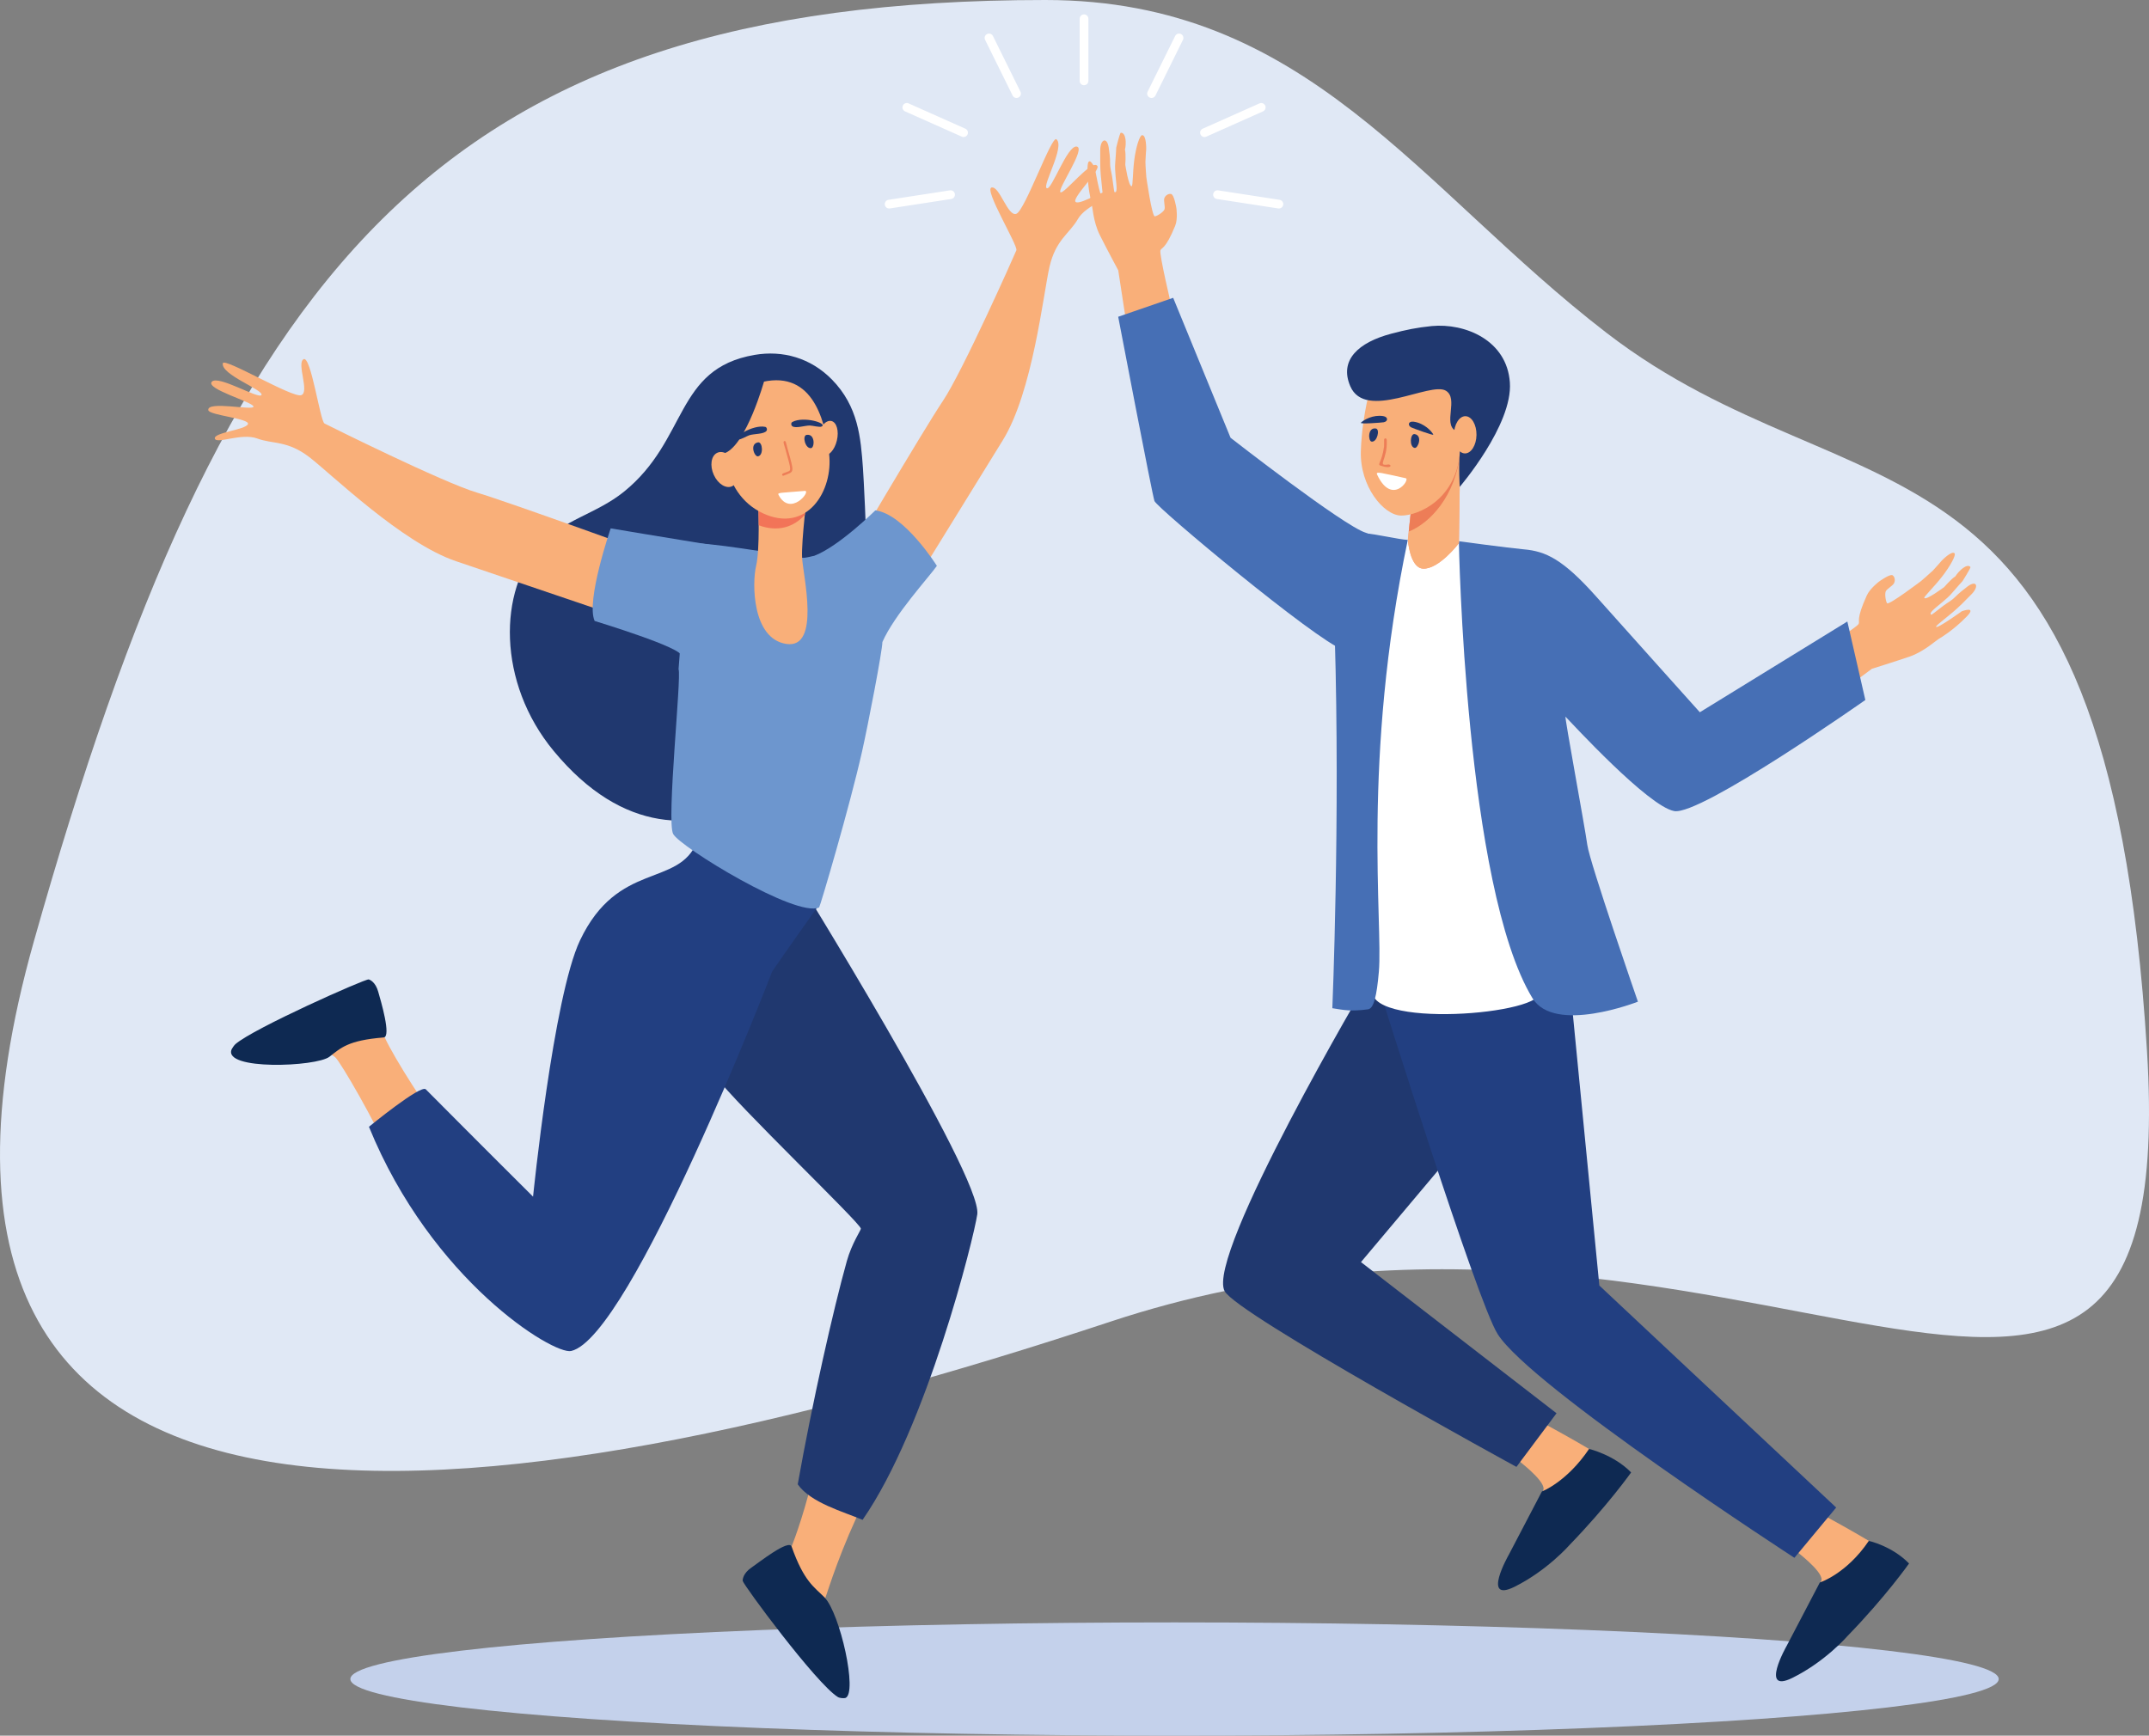 <?xml version="1.0" encoding="UTF-8"?><svg id="a" xmlns="http://www.w3.org/2000/svg" viewBox="0 0 1837.92 1484.77"><rect x="0" y="0" width="1837.92" height="1484.77" fill="#808080" stroke="none"/><path d="M894.07,0c223.94,0,318.29,160.23,479.96,284.78,213.98,164.85,427.94,57.54,462.19,614.54,30.49,495.74-349.99,53.67-886.47,231.25C413.26,1308.16-133.12,1379.67,29.01,805.11S373.73,0,894.07,0Z" style="fill:#e0e8f5; fill-rule:evenodd;"/><ellipse cx="1004.51" cy="1436.32" rx="704.87" ry="48.45" style="fill:#c4d1eb;"/><path d="M1319.63,1217.33s56.76,30.39,66.39,40.39c13.88,14.47-81.45,57.76-73.14,37.54,1.91-4.62,7.1-20.16,7.25-21.57,.61-7.91-23.21-25.6-23.21-25.6l22.71-30.77Z" style="fill:#f9af79; fill-rule:evenodd;"/><path d="M1290.23,1330.29l28.46-54.41s21.22-7.99,40.36-36.41c0,0,21.26,4.97,35.96,20.12,0,0-20.13,28.44-52.54,61.9,0,0-18.94,21.85-47.24,35.94-28.37,14.01-5.01-27.14-5.01-27.14Z" style="fill:#0e2952; fill-rule:evenodd;"/><path d="M1660.71,479.53s-5.62,6.5-7.62,8.55c-2.38,2.3-10,8.87-10,8.87,0,0-27.9,21.17-29.21,19.07-1.32-2.1-2.16-8.62-.9-10.57,1.28-1.86,5.37-4.29,6.64-6.14,1.27-1.95,1.31-5.42-.87-7.11s-11.74,5.34-11.74,5.34c0,0-7.73,5.79-10.47,11.89-9.52,20.98-5.68,21.66-6.97,24.3-1.52,3.18-41.28,28.12-41.28,28.12,0,0-119.56,69.6-125.99,73.44h-.1c-.14,5.97,3.72,10.9,6.04,15.94,5.45,17.68,11,18.13,17.44,34.99,18.1-12.43,142.59-104.49,155.23-114.11,0,0,20-6.25,32.44-10.49,12.45-4.35,22.49-14,25.82-15.74,.52-.27,11.3-6.67,22.57-18.18,9.71-9.81-3.87-4.83-3.87-4.83,0,0-21.15,15.21-22.01,13.35-.64-1.39,11.38-9.05,22.24-19.81,2.8-2.75,5.54-5.5,8.05-8.11,6.58-6.63,4.48-12.48-3.47-6.57-2.82,2.16-7.4,5.75-10.32,8.72-3.15,3.29-7.05,5.3-10.13,7.59-6.08,4.68-10.45,8.14-10.49,7.84-.07-.48-1.89-.43,.99-3.5,3.44-3.63,12.46-9.79,17.13-15.56,2.68-3.24,8.62-9.77,8.62-9.77,0,0,7.23-11.37,6.71-12-2.77-3.39-9.84,3.11-12.88,7.97-3.51,2.16-9.58,9.2-9.58,9.2,0,0-15.37,11.47-16.96,9.31-.68-.9,7.96-8.99,15.17-18.27,6.73-8.63,12.16-18.37,10.69-19.95-2.46-2.54-10.92,6.22-10.92,6.22Z" style="fill:#f9af79; fill-rule:evenodd;"/><path d="M980.28,127.57s-.64,8.2-.66,10.98c0,3.27,.78,13.06,.78,13.06,0,0,4.79,33.91,7.29,33.47,2.5-.43,7.85-4.12,8.33-6.26,.47-2.14-.81-6.72-.34-8.87,.47-2.14,3.02-4.47,5.79-4.04,2.78,.51,4.59,11.95,4.59,11.95,0,0,1.43,9.31-.99,15.28-8.41,20.63-11.64,18.4-12.62,21.01-1.19,3.22,9.54,48.12,9.54,48.12,0,0,36.05,131.48,37.95,138.55l.08,.09c-4.24,4.03-10.66,4.5-15.94,6.1-16.77,7.7-21.13,4.02-38.05,10.55-4.09-21.23-27.43-170.95-29.65-186.3,0,0-9.93-18.46-15.81-30.25-5.88-11.79-6.21-25.3-7.35-28.81-.18-.57-3.3-12.53-3.14-28.09,.11-13.48,6.28-.45,6.28-.45,0,0,4.35,25.15,6.29,24.59,1.51-.5-1.68-14.12-1.69-28.98-.03-3.86-.03-7.62,0-11.08,.13-9.13,5.84-11.48,7.27-1.87,.53,3.39,1.25,9.04,1.16,13.12-.05,4.45,1.33,8.53,1.84,12.32,1.02,7.39,1.64,12.75,1.96,12.61,.36-.25,1.61,1.07,1.74-2.91,.13-4.97-1.89-15.49-1.11-22.62,.43-4.02,.83-12.59,.83-12.59,0,0,3.08-12.69,3.9-12.71,4.44-.19,4.89,9.15,3.56,14.47,.96,3.93,.28,12.93,.28,12.93,0,0,2.75,18.54,5.44,18.38,1.14-.16,.81-11.69,2.31-22.98,1.39-10.48,4.55-20.81,6.73-20.71,3.65,0,3.4,11.92,3.4,11.92Z" style="fill:#f9af79; fill-rule:evenodd;"/><path d="M1347.29,823.37l-2.74,41.55-180.59,214.72,167.25,129.31-34.29,45.88s-238.92-130.47-249.56-150.33c-16.42-30.57,122.91-266.57,122.91-266.57l177.03-14.56Z" style="fill:#20386f; fill-rule:evenodd;"/><path d="M1557.37,1295.01s56.75,30.4,66.38,40.39c13.89,14.47-81.45,57.76-73.13,37.54,1.9-4.62,7.11-20.07,7.25-21.57,.61-7.9-23.21-25.59-23.21-25.59l22.71-30.77Z" style="fill:#f9af79; fill-rule:evenodd;"/><path d="M1527.93,1408.16l28.46-54.41s22.78-7.31,41.9-35.62c0,0,19.73,4.29,34.42,19.34,0,0-20.1,28.55-52.5,61.9,0,0-18.93,21.95-47.26,35.94-28.35,14-5.03-27.14-5.03-27.14Z" style="fill:#0e2952; fill-rule:evenodd;"/><path d="M1342.77,843.08l25.06,256.61,202.55,189.91-35.71,43.01s-225.22-146.18-253.84-191.44c-17.79-28.2-100.39-292.53-100.39-292.53l162.33-5.56Z" style="fill:#223f81; fill-rule:evenodd;"/><path d="M1174.02,844.46c11.66-40.08-26.6-310.47,30-382.61,23.41,.72,40.05,.76,44.01,1.22,7.13,27.46,24.61,129.25,39.5,222.69,9.92,62.33,17.14,128.09,29.46,161.58,7.66,20.75-153.61,33.59-142.97-2.88Z" style="fill:#fff; fill-rule:evenodd;"/><path d="M1303.18,469.92c18.84,1.63,33.42,8.38,62.12,40.57,27.51,30.86,88.48,98.8,88.48,98.8l126.16-77.63,15.38,67.14s-141.17,99.25-163.52,95.02c-22.39-4.22-87.62-75.35-92.88-80.69-1.2-1.22,16.56,94.3,18.61,109.57,2.04,15.18,43.29,134.17,43.29,134.17,0,0-71.36,28.1-90.21-3.04-57.75-95.2-62.92-390.81-62.92-390.81,0,0,41.92,5.65,55.49,6.91Z" style="fill:#466fb5; fill-rule:evenodd;"/><path d="M1191.03,479.63s-19.18,84.05-42.39,76.18c-23.21-7.97-159.27-121.37-161.3-127.24-2.01-5.87-31.01-157.6-31.01-157.6l47.02-16.21,49.08,119.73s96.44,75.26,115.72,81.29c19.27,6.02,22.88,23.85,22.88,23.85Z" style="fill:#466fb5; fill-rule:evenodd;"/><path d="M1169.93,863.41c-14.64,1.97-20.33,.66-30.45-.95,0,0,6.77-160.8,2.05-318.77-1.86-62.42,.71-88.4,26.7-87.34,7.49,.28,28.38,5.2,35.77,5.5-39.56,188.95-21.11,327.95-24.74,369.42-1.8,20.83-4.38,31.58-9.33,32.14Z" style="fill:#466fb5; fill-rule:evenodd;"/><path d="M1207.06,433.62l-3,28.22s1.66,23.93,12.96,24.59c13.62,.75,30.71-21.75,30.71-21.75l1.1-78.46-41.78,47.39Z" style="fill:#f7a390; fill-rule:evenodd;"/><path d="M1207.06,433.62l-3,28.22s1.66,23.93,12.96,24.59c13.62,.75,30.71-21.75,30.71-21.75l1.1-78.46-41.78,47.39Z" style="fill:#f9af79; fill-rule:evenodd;"/><path d="M1248.78,386.53l-41.72,47.08-2.23,21.09c17.43-6.79,40.48-30.08,43.95-68.17Z" style="fill:#ed7d57; fill-rule:evenodd;"/><path d="M1191.95,322.2c-11.41,1.53-20.61,10.78-23.09,22.7-2.05,9.88-4.45,24.46-5,40.86-1.02,30.24,19.46,55,34.38,55.28,14.95,.17,48.55-14.24,50.63-57.19,.92-18.34,2.09-42.55-14.33-52.92-12.77-8.09-29.49-10.49-42.6-8.73Z" style="fill:#f9af79; fill-rule:evenodd;"/><path d="M1248.42,416.48s45.47-53.03,42.89-89.31c-2.54-36.19-38.34-50.98-66.9-48.24-12.88,1.34-21.49,3.08-34.5,6.51-27.97,7.42-44.73,22.44-35.1,44.91,12.92,30.15,68.41-4.24,81.77,3.87,11.05,6.73-2.5,28.16,8.15,34.15,10.05,5.78,5.09,4.06,3.86,17.6-1.26,13.53-.17,30.51-.17,30.51Z" style="fill:#20386f; fill-rule:evenodd;"/><path d="M1262.76,372.09c-.13,8.72-4.55,15.85-9.9,15.78-5.3-.08-9.52-7.23-9.4-16.06,.13-8.83,4.55-15.85,9.85-15.78,5.35,.07,9.54,7.23,9.45,16.06Z" style="fill:#f9af79; fill-rule:evenodd;"/><path d="M1209.89,383.17c2.92,.48,7.03-10.66-.06-11.84-3.8-.62-4.72,11.03,.06,11.84Z" style="fill:#20386f; fill-rule:evenodd;"/><path d="M1172.98,377.75c-2.92-.48-3.39-12.36,3.71-11.19,3.79,.62,1.1,12-3.71,11.19Z" style="fill:#20386f; fill-rule:evenodd;"/><path d="M1208.98,360.73c-4.74-.61-5.21,3.3-1.95,4.92,.95,.48,19.44,7.4,18.78,6.09-1.22-2.72-7.86-9.86-16.83-11.01Z" style="fill:#20386f; fill-rule:evenodd;"/><path d="M1182.88,355.93c4.73,.74,4.15,4.65,.57,5.28-1.69,.29-20.9,1.82-19.51,.37,2.32-2.36,10.31-7,18.93-5.64Z" style="fill:#20386f; fill-rule:evenodd;"/><path d="M1180.77,398.36c10.47,3.45,9.41-1.48,6.41-1.01-9.98,1.52-.25-3.8-1.18-21.04-.12-1.8-2.14-1.67-2.25-.17-.07,1.04,.11,4.84-.05,5.95-1.87,13.65-6.28,15.17-2.92,16.28Z" style="fill:#ed7d57; fill-rule:evenodd;"/><path d="M1177.79,406.03c12.68,27.02,28.56,3.93,24.49,3.06-20.71-4.43-26.05-6.35-24.49-3.06Z" style="fill:#fff; fill-rule:evenodd;"/><path d="M738.05,400.69c-1.92-26.44-3.99-52.94-26.49-75.96-18.2-18.57-42.12-25.28-66.26-21.13-68.37,11.79-56.65,72.47-111.68,117.04-23.52,18.99-51.95,23.98-71.65,45.39-35.6,38.57-37.07,117.65,11.61,176.42,119.24,143.97,252.72-13.15,264.36-51.93,8.66-28.83,1.33-172.81,.1-189.83Z" style="fill:#20386f; fill-rule:evenodd;"/><path d="M697.23,1254.04c-7.09,34.29-18.33,64.36-19.84,67.95-.76,1.69-7.44,7.81-8.24,9.48,2.31,42.03,27.2,67.42,50.72,85.6-4.62-21.24-15.53-45.73-13.9-50.4,2.62-7.41,12.87-41.45,33.87-84.03-19.93-2.71-26.7-15.52-42.61-28.59Z" style="fill:#f9af79; fill-rule:evenodd;"/><path d="M676.74,743.31l-137.51,80.45s52.42,70.21,72.12,96.34c19.69,26.12,123.7,125.28,124.9,130.88,.28,1.09-7.73,12.54-11.98,27.74-11.52,41.07-29.69,121.57-42.01,191.02,11.06,15.82,39.1,23.45,55.46,30.39,55.01-79.28,95.23-241.52,98.1-261.38,4.56-32.22-159.09-295.44-159.09-295.44Z" style="fill:#20386f; fill-rule:evenodd;"/><path d="M286.8,904.53c4.33,3.71,34.87,56.43,47.02,85.08,14.45-11.15,22.83-23.71,39.24-31.73-14.53-18.94-43.49-65.07-46.35-76.4-6.77-26.77-12.97-30.23-12.97-30.23,0,0-85.61,37.94-90.92,47.14-5.27,9.11,46.57-9.28,63.97,6.13Z" style="fill:#f9af79; fill-rule:evenodd;"/><path d="M328.12,887.47c6.79-.5-2.6-31.93-4.66-39.13-2.26-8.14-7.01-10.28-8.18-10.51-3.17-.46-98.34,41.76-113.96,55.38-1.09,.92-2.91,3.74-3.18,4.34-7.91,18.28,72.54,15.08,83.62,6.42,9.81-7.57,15.79-14.01,46.37-16.49Z" style="fill:#0e2952; fill-rule:evenodd;"/><path d="M699.04,776l-101.36-60.95c.39,.34-1.31,4.54-1.42,4.85-16,39.66-67.71,16.15-100.19,84.49-22.89,48.18-40.18,219.27-40.18,219.27,0,0-44.8-44.54-91.75-91.83-4.32-4.26-48.6,32.06-48.6,32.06,53.65,131.71,157.96,195.3,172.95,191.79,51.07-11.67,172-324.6,171.9-324.63,12.22-17.94,38.66-55.04,38.66-55.04Z" style="fill:#223f81; fill-rule:evenodd;"/><path d="M565.4,476.82s-128.51-46.74-157.36-55.39c-28.87-8.54-126.77-57.2-130.51-59.16-3.74-2.09-11.61-58.23-17.87-55.01-6.26,3.23,5.47,28.52-2.13,30.81-7.64,2.38-65.88-32.51-66.95-27.34-2.01,9.6,34.79,22.77,33.07,27.08-1.75,4.3-37.1-17.39-42.52-11.24-5.41,6.26,35.43,17.36,35.68,21.23,.32,3.78-39.88-5.23-38.66,3.06,.68,4.44,35.96,7.11,33.87,11.99-2.09,4.88-29.51,7.15-28.28,12.31,1.27,5.06,22.78-5.06,36.22-.07,13.39,4.97,25.78,1.5,44.62,15.98,18.87,14.49,79.32,73.49,125.55,89.04,46.2,15.66,148.29,50.32,148.29,50.32l26.96-53.6Z" style="fill:#f9af79; fill-rule:evenodd;"/><path d="M720.3,485.89s69.35-117.97,86.08-142.88c16.81-25,61.26-124.88,62.86-128.89,1.6-3.89-28.06-52.24-21.19-53.72,6.89-1.48,13.89,25.46,21.26,22.44,7.37-3.01,30.07-67.02,34.15-63.72,7.67,6.12-12.33,39.72-8.23,41.9,4.12,2.19,17.51-36.99,25.65-35.65,8.11,1.34-16.29,35.89-14.04,38.99,2.2,3.21,27.49-29.42,31.76-22.26,2.33,3.91-23.18,28.43-18.44,30.8,4.76,2.48,27.32-13.15,29.58-8.47,2.27,4.68-20.79,10.55-27.93,23.03-7.11,12.38-18.9,17.59-24.23,40.76-5.33,23.17-14.33,107.1-40.04,148.54-25.72,41.55-82.27,133.25-82.27,133.25l-54.99-24.11Z" style="fill:#f9af79; fill-rule:evenodd;"/><path d="M737.33,642.6c5.18-23.1,17.23-85.47,17.33-93.38,10.22-23.33,39.98-55.67,46.6-65.17,0,0-27.76-44.32-52.62-47.46,0,0-31.28,31.01-52.37,38.9-.26-.19-7.4,2.12-10.28,1.63-18.89-2.76-84.57-14.3-97.46-12.21l-8.2,107.53c2.66,6.69-10.47,129.78-4.62,140.97,5.86,11.08,105.56,72.11,124.85,62.8,.75-.34,26.33-86.99,36.77-133.62Z" style="fill:#6d96ce; fill-rule:evenodd;"/><path d="M621.96,471.42c-2.73-2.01-9.47-4.63-19.57-6.2-29.87-4.8-80.1-13.24-80.1-13.24,0,0-21.44,62.36-13.71,79.22,0,0,77.02,23.41,73.82,29.87l39.55-89.66Z" style="fill:#6d96ce; fill-rule:evenodd;"/><path d="M648.51,431.79s1.57,37.9-1.86,52.34c-3.47,14.42-3.58,62.35,25.94,66.72,29.5,4.36,14.14-58.98,13.4-73.72-.78-14.65,4.87-58.96,4.87-58.96l-42.35,13.62Z" style="fill:#f9af79; fill-rule:evenodd;"/><path d="M688.36,440.36c1.24-12.16,2.51-22.19,2.51-22.19l-42.35,13.62s.32,7.7,.38,17.55c16.8,6.18,30.33,1.25,39.46-8.98Z" style="fill:#f27458; fill-rule:evenodd;"/><path d="M648.58,327.62s-16.52,6.76-24.85,25.14c-8.3,18.29-9,68.73,28.72,86.31,37.72,17.57,60.4-19.16,56.63-50.98-3.73-31.82-15.9-73.11-60.51-60.47Z" style="fill:#f9af79; fill-rule:evenodd;"/><path d="M715.71,376.92c-1.91,8.06-7.17,13.81-11.69,12.62-4.54-1.09-6.6-8.61-4.69-16.67,1.97-8.16,7.2-13.8,11.75-12.71,4.51,1.07,6.61,8.61,4.63,16.76Z" style="fill:#f9af79; fill-rule:evenodd;"/><path d="M677.02,1323c-2.3-6.7-28.31,13.87-34.43,18.03-6.91,4.71-7.56,10.11-7.4,11.28,.37,3.23,62.62,87.57,81.25,99.3,1.74,1.17,5.5,1.25,6.6,.9,10.64-4.09-4.53-72.41-17.93-86.1-8.69-8.76-17.59-13.56-28.09-43.42Z" style="fill:#0e2952; fill-rule:evenodd;"/><path d="M653.58,325.82s-15.04,54.25-33.55,61.77c-18.52,7.52-14.82,32.95-14.82,32.95,0,0-7.4-59.03,8.72-75.41,16.09-16.27,39.66-19.32,39.66-19.32Z" style="fill:#20386f; fill-rule:evenodd;"/><path d="M629.04,396.89c3.59,7.85,2.39,16.34-2.76,18.99-5.09,2.56-12.18-1.72-15.77-9.57-3.62-7.86-2.38-16.34,2.72-18.89,5.1-2.56,12.19,1.61,15.81,9.47Z" style="fill:#f9af79; fill-rule:evenodd;"/><path d="M655.49,368.65c-2.22,2.8-10.36,2.36-14.52,3.62-2.1,.63-7.5,4-9.45,3.64-5.98-1.09,12.16-12.92,22.89-10.77,1.36,.27,2,2.36,1.07,3.51Z" style="fill:#20386f; fill-rule:evenodd;"/><path d="M677.7,360.96c9.66-5.2,30.43,1.16,25.02,3.89-1.8,.9-7.93-.85-10.1-.84-4.35-.03-12.04,2.66-14.97,.63-1.19-.85-1.31-2.94,.05-3.68Z" style="fill:#20386f; fill-rule:evenodd;"/><path d="M648.25,390.37c-3.07,.51-7.37-10.72,.04-11.95,3.96-.65,4.94,11.13-.04,11.95Z" style="fill:#20386f; fill-rule:evenodd;"/><path d="M693.73,383.32c3.05-.51,3.52-12.52-3.89-11.3-3.96,.66-1.11,12.13,3.89,11.3Z" style="fill:#20386f; fill-rule:evenodd;"/><path d="M668.97,406.38c-.51-1.25,1.66-1.72,2.98-2.27,4.85-1.95,5.48,.49-.36-20.29-1.14-4.07-2.21-6.18-.75-6.53,1.36-.31,1.27,1.39,2.58,6.02,6.34,22.57,5.93,19.75-3.21,23.57-.48,.19-1.02-.02-1.25-.5Z" style="fill:#ed7d57; fill-rule:evenodd;"/><path d="M665.84,423.36c-1.13-2.15,1.35-1.6,22.39-3.42,6.07-.53-12.18,22.72-22.39,3.42Z" style="fill:#fff; fill-rule:evenodd;"/><path d="M923.37,16.06c0-2.06,1.68-3.74,3.74-3.74s3.74,1.68,3.74,3.74v53.12c0,2.07-1.68,3.74-3.74,3.74s-3.74-1.67-3.74-3.74V16.06h0Zm-163.49,154.86c-2.04,.32-3.44,2.23-3.13,4.27,.31,2.04,2.22,3.44,4.27,3.12l52.5-8.09c2.04-.31,3.44-2.22,3.13-4.26-.32-2.04-2.23-3.44-4.27-3.12l-52.5,8.09h0Zm17.21-82.46c-1.89-.84-4.1,0-4.94,1.89-.84,1.88,0,4.09,1.89,4.93l48.52,21.62c1.89,.84,4.09-.02,4.93-1.89,.84-1.89,0-4.09-1.89-4.93l-48.52-21.62h0Zm72.11-57.66c-.92-1.86-3.16-2.62-5.01-1.7-1.85,.91-2.61,3.15-1.69,5l23.53,47.63c.91,1.85,3.15,2.61,5,1.69,1.86-.91,2.61-3.15,1.7-5l-23.52-47.62h0Zm245.14,140.12c2.04,.32,3.44,2.23,3.12,4.27-.31,2.04-2.22,3.44-4.26,3.12l-52.5-8.09c-2.04-.31-3.44-2.22-3.12-4.26,.31-2.04,2.22-3.44,4.26-3.12l52.5,8.09h0Zm-17.21-82.46c1.88-.84,4.09,0,4.94,1.89,.84,1.88-.01,4.09-1.89,4.93l-48.53,21.62c-1.88,.84-4.09-.02-4.93-1.89-.84-1.89,0-4.09,1.89-4.93l48.53-21.62h0Zm-72.11-57.66c.91-1.86,3.15-2.62,5-1.7,1.85,.91,2.61,3.15,1.69,5l-23.52,47.63c-.92,1.85-3.16,2.61-5.01,1.69-1.85-.91-2.6-3.15-1.69-5l23.53-47.62Z" style="fill:#fff; fill-rule:evenodd;"/></svg>